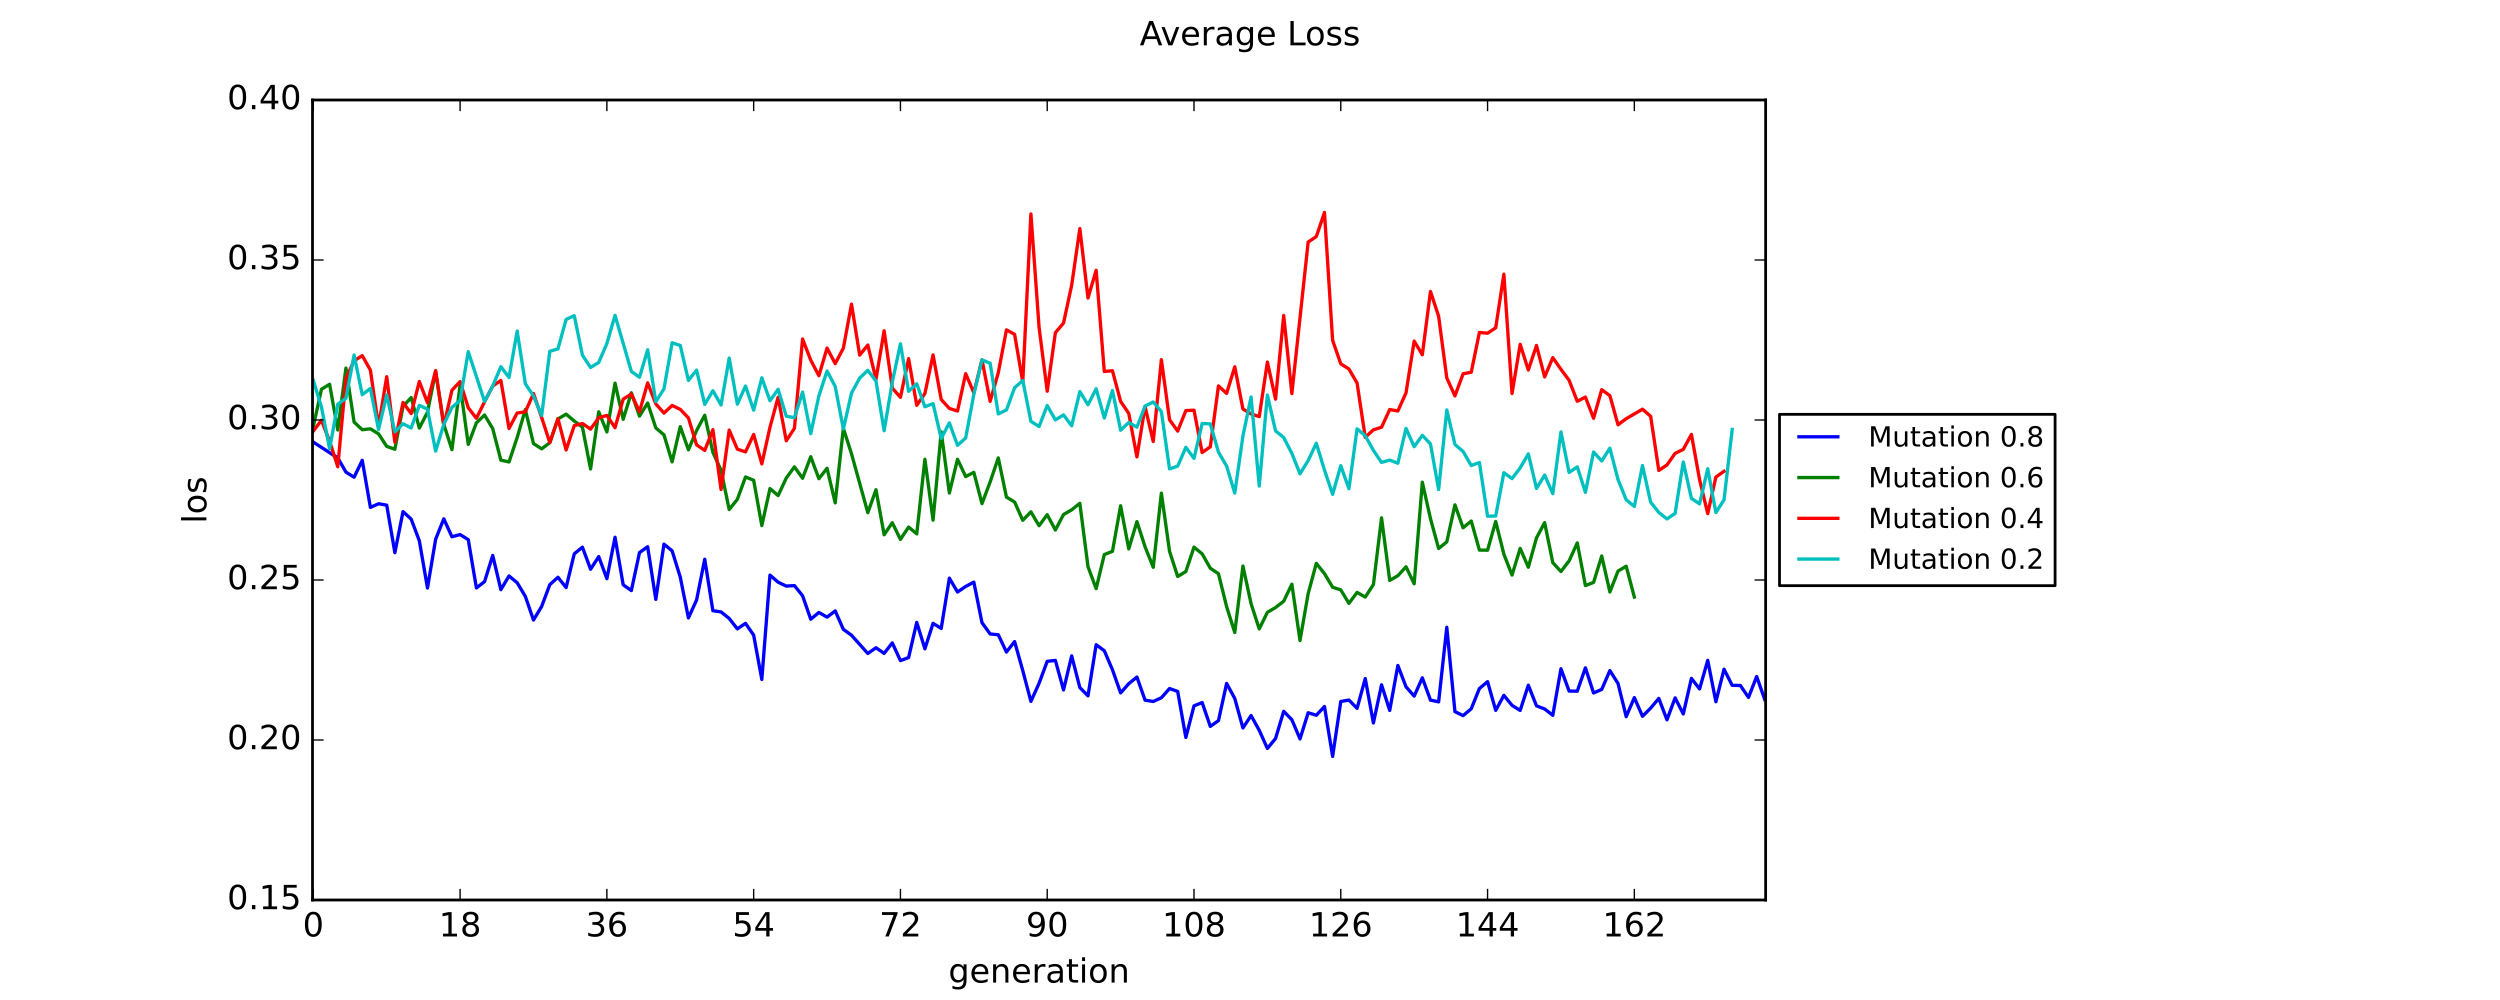 <?xml version="1.0" encoding="utf-8" standalone="no"?>
<!DOCTYPE svg PUBLIC "-//W3C//DTD SVG 1.1//EN"
  "http://www.w3.org/Graphics/SVG/1.1/DTD/svg11.dtd">
<!-- Created with matplotlib (https://matplotlib.org/) -->
<svg height="360pt" version="1.1" viewBox="0 0 900 360" width="900pt" xmlns="http://www.w3.org/2000/svg" xmlns:xlink="http://www.w3.org/1999/xlink">
 <defs>
  <style type="text/css">
*{stroke-linecap:butt;stroke-linejoin:round;}
  </style>
 </defs>
 <g id="figure_1">
  <g id="patch_1">
   <path d="M 0 360 
L 900 360 
L 900 0 
L 0 0 
z
" style="fill:#ffffff;"/>
  </g>
  <g id="axes_1">
   <g id="patch_2">
    <path d="M 112.5 324 
L 635.625 324 
L 635.625 36 
L 112.5 36 
z
" style="fill:#ffffff;"/>
   </g>
   <g id="line2d_1">
    <path clip-path="url(#p2a765c9687)" d="M 112.794 159.167 
L 118.665 162.961 
L 121.6 164.851 
L 124.536 169.954 
L 127.472 171.801 
L 130.407 165.725 
L 133.343 182.665 
L 136.278 181.348 
L 139.214 181.86 
L 142.15 198.953 
L 145.085 184.195 
L 148.021 186.886 
L 150.956 194.657 
L 153.892 211.693 
L 156.828 194.13 
L 159.763 186.781 
L 162.699 193.234 
L 165.634 192.449 
L 168.57 194.267 
L 171.506 211.654 
L 174.441 209.381 
L 177.377 199.957 
L 180.312 212.27 
L 183.248 207.34 
L 186.184 209.795 
L 189.119 214.704 
L 192.055 223.22 
L 194.991 218.328 
L 197.926 210.483 
L 200.862 207.812 
L 203.797 211.519 
L 206.733 199.374 
L 209.669 196.983 
L 212.604 204.92 
L 215.54 200.375 
L 218.475 208.324 
L 221.411 193.417 
L 224.347 210.533 
L 227.282 212.603 
L 230.218 198.927 
L 233.153 196.819 
L 236.089 215.771 
L 239.025 195.886 
L 241.96 198.298 
L 244.896 207.767 
L 247.831 222.441 
L 250.767 216.012 
L 253.703 201.331 
L 256.638 219.849 
L 259.574 220.285 
L 262.509 222.649 
L 265.445 226.39 
L 268.381 224.395 
L 271.316 228.665 
L 274.252 244.592 
L 277.188 207.041 
L 280.123 209.591 
L 283.059 210.988 
L 285.994 210.816 
L 288.93 214.469 
L 291.866 222.919 
L 294.801 220.488 
L 297.737 222.17 
L 300.672 219.929 
L 303.608 226.564 
L 306.544 228.683 
L 312.415 235.249 
L 315.35 233.187 
L 318.286 235.209 
L 321.222 231.446 
L 324.157 237.811 
L 327.093 236.728 
L 330.028 224.067 
L 332.964 233.57 
L 335.9 224.407 
L 338.835 226.225 
L 341.771 208.138 
L 344.706 213.126 
L 347.642 211.128 
L 350.578 209.564 
L 353.513 224.163 
L 356.449 228.224 
L 359.384 228.523 
L 362.32 234.73 
L 365.256 230.979 
L 368.191 241.395 
L 371.127 252.501 
L 374.062 245.982 
L 376.998 238.078 
L 379.934 237.745 
L 382.869 248.376 
L 385.805 236.111 
L 388.741 247.526 
L 391.676 250.503 
L 394.612 232.101 
L 397.547 234.265 
L 400.483 241.118 
L 403.419 249.442 
L 406.354 246.128 
L 409.29 243.743 
L 412.225 252.055 
L 415.161 252.537 
L 418.097 251.196 
L 421.032 247.873 
L 423.968 248.914 
L 426.903 265.485 
L 429.839 254.113 
L 432.775 252.923 
L 435.71 261.507 
L 438.646 259.428 
L 441.581 246.03 
L 444.517 251.442 
L 447.453 262.072 
L 450.388 257.6 
L 453.324 262.912 
L 456.259 269.434 
L 459.195 265.862 
L 462.131 256.073 
L 465.066 259.093 
L 468.002 266.016 
L 470.938 256.595 
L 473.873 257.487 
L 476.809 254.353 
L 479.744 272.306 
L 482.68 252.54 
L 485.616 252.015 
L 488.551 255.006 
L 491.487 244.286 
L 494.422 260.268 
L 497.358 246.541 
L 500.294 255.754 
L 503.229 239.579 
L 506.165 247.253 
L 509.1 250.601 
L 512.036 244.006 
L 514.972 252.045 
L 517.907 252.667 
L 520.843 225.829 
L 523.778 256.189 
L 526.714 257.62 
L 529.65 255.154 
L 532.585 247.861 
L 535.521 245.408 
L 538.456 255.725 
L 541.392 250.336 
L 544.328 253.924 
L 547.263 255.752 
L 550.199 246.67 
L 553.134 254.096 
L 556.07 255.227 
L 559.006 257.514 
L 561.941 240.756 
L 564.877 248.771 
L 567.812 248.83 
L 570.748 240.425 
L 573.684 249.465 
L 576.619 248.192 
L 579.555 241.416 
L 582.491 246.053 
L 585.426 257.992 
L 588.362 251.143 
L 591.297 257.855 
L 594.233 254.928 
L 597.169 251.425 
L 600.104 259.129 
L 603.04 251.238 
L 605.975 257.029 
L 608.911 244.23 
L 611.847 248.009 
L 614.782 237.73 
L 617.718 252.623 
L 620.653 240.92 
L 623.589 246.725 
L 626.525 246.769 
L 629.46 251.065 
L 632.396 243.542 
L 635.331 251.889 
L 635.331 251.889 
" style="fill:none;stroke:#0000ff;stroke-linecap:square;stroke-width:1.2;"/>
   </g>
   <g id="line2d_2">
    <path clip-path="url(#p2a765c9687)" d="M 112.794 153.484 
L 115.729 140.127 
L 118.665 138.341 
L 121.6 154.8 
L 124.536 132.516 
L 127.472 151.954 
L 130.407 154.705 
L 133.343 154.376 
L 136.278 156.198 
L 139.214 160.703 
L 142.15 161.714 
L 145.085 146.34 
L 148.021 143.126 
L 150.956 154.097 
L 153.892 148.399 
L 156.828 133.822 
L 159.763 152.729 
L 162.699 161.883 
L 165.634 138.55 
L 168.57 159.971 
L 171.506 152.226 
L 174.441 149.405 
L 177.377 154.297 
L 180.312 165.655 
L 183.248 166.298 
L 186.184 157.482 
L 189.119 147.455 
L 192.055 159.683 
L 194.991 161.582 
L 197.926 159.383 
L 200.862 150.821 
L 203.797 149.104 
L 206.733 151.567 
L 209.669 153.775 
L 212.604 168.822 
L 215.54 148.255 
L 218.475 155.492 
L 221.411 137.932 
L 224.347 150.943 
L 227.282 141.412 
L 230.218 149.8 
L 233.153 145.093 
L 236.089 154.052 
L 239.025 156.538 
L 241.96 166.274 
L 244.896 153.588 
L 247.831 161.931 
L 250.767 155.006 
L 253.703 149.487 
L 256.638 162.831 
L 259.574 169.271 
L 262.509 183.438 
L 265.445 179.758 
L 268.381 171.72 
L 271.316 172.89 
L 274.252 189.208 
L 277.188 175.89 
L 280.123 178.394 
L 283.059 172.088 
L 285.994 168.08 
L 288.93 172.172 
L 291.866 164.423 
L 294.801 172.333 
L 297.737 168.582 
L 300.672 181.029 
L 303.608 154.189 
L 306.544 163.372 
L 312.415 184.563 
L 315.35 176.3 
L 318.286 192.508 
L 321.222 188.18 
L 324.157 194.172 
L 327.093 189.742 
L 330.028 192.187 
L 332.964 165.344 
L 335.9 187.252 
L 338.835 155.464 
L 341.771 177.477 
L 344.706 165.33 
L 347.642 171.565 
L 350.578 170.046 
L 353.513 181.297 
L 356.449 173.504 
L 359.384 164.86 
L 362.32 178.944 
L 365.256 180.729 
L 368.191 187.3 
L 371.127 184.259 
L 374.062 189.245 
L 376.998 185.298 
L 379.934 190.795 
L 382.869 185.231 
L 385.805 183.545 
L 388.741 181.184 
L 391.676 203.992 
L 394.612 211.91 
L 397.547 199.641 
L 400.483 198.479 
L 403.419 182.086 
L 406.354 197.6 
L 409.29 187.788 
L 412.225 196.851 
L 415.161 204.217 
L 418.097 177.537 
L 421.032 198.468 
L 423.968 207.549 
L 426.903 205.746 
L 429.839 196.965 
L 432.775 199.388 
L 435.71 204.56 
L 438.646 206.529 
L 441.581 218.39 
L 444.517 227.708 
L 447.453 203.782 
L 450.388 217.329 
L 453.324 226.403 
L 456.259 220.427 
L 459.195 218.718 
L 462.131 216.446 
L 465.066 210.311 
L 468.002 230.58 
L 470.938 213.699 
L 473.873 202.804 
L 476.809 206.506 
L 479.744 211.395 
L 482.68 212.362 
L 485.616 217.201 
L 488.551 213.271 
L 491.487 214.944 
L 494.422 210.458 
L 497.358 186.44 
L 500.294 208.937 
L 503.229 207.262 
L 506.165 204.041 
L 509.1 210.158 
L 512.036 173.597 
L 514.972 186.723 
L 517.907 197.466 
L 520.843 195.074 
L 523.778 181.753 
L 526.714 190.001 
L 529.65 187.571 
L 532.585 198.03 
L 535.521 198.067 
L 538.456 187.736 
L 541.392 199.512 
L 544.328 207.02 
L 547.263 197.432 
L 550.199 204.197 
L 553.134 193.644 
L 556.07 188.161 
L 559.006 202.542 
L 561.941 205.755 
L 564.877 201.923 
L 567.812 195.452 
L 570.748 210.807 
L 573.684 209.673 
L 576.619 200.153 
L 579.555 213.111 
L 582.491 205.586 
L 585.426 203.835 
L 588.362 214.937 
L 588.362 214.937 
" style="fill:none;stroke:#008000;stroke-linecap:square;stroke-width:1.2;"/>
   </g>
   <g id="line2d_3">
    <path clip-path="url(#p2a765c9687)" d="M 112.794 155.18 
L 115.729 151.288 
L 118.665 158.921 
L 121.6 168.029 
L 124.536 136.157 
L 127.472 129.903 
L 130.407 128.024 
L 133.343 133.252 
L 136.278 153.521 
L 139.214 135.625 
L 142.15 159.185 
L 145.085 144.894 
L 148.021 148.881 
L 150.956 137.349 
L 153.892 145.001 
L 156.828 133.401 
L 159.763 153.302 
L 162.699 140.495 
L 165.634 137.372 
L 168.57 146.788 
L 171.506 150.595 
L 174.441 144.648 
L 177.377 138.981 
L 180.312 136.96 
L 183.248 154.258 
L 186.184 148.68 
L 189.119 148.288 
L 192.055 141.657 
L 194.991 150.288 
L 197.926 159.328 
L 200.862 150.701 
L 203.797 161.999 
L 206.733 153.232 
L 209.669 152.463 
L 212.604 154.487 
L 215.54 150.386 
L 218.475 149.546 
L 221.411 153.974 
L 224.347 143.687 
L 227.282 141.848 
L 230.218 148.199 
L 233.153 137.834 
L 236.089 145.394 
L 239.025 148.717 
L 241.96 145.958 
L 244.896 147.378 
L 247.831 150.442 
L 250.767 160.138 
L 253.703 162.143 
L 256.638 154.686 
L 259.574 176.219 
L 262.509 154.838 
L 265.445 161.701 
L 268.381 162.668 
L 271.316 156.41 
L 274.252 166.999 
L 277.188 153.839 
L 280.123 143.005 
L 283.059 158.678 
L 285.994 154.181 
L 288.93 122.039 
L 291.866 129.651 
L 294.801 135.258 
L 297.737 125.299 
L 300.672 130.896 
L 303.608 125.334 
L 306.544 109.496 
L 309.479 127.833 
L 312.415 124.213 
L 315.35 136.558 
L 318.286 119.084 
L 321.222 139.721 
L 324.157 143.035 
L 327.093 129.105 
L 330.028 145.91 
L 332.964 141.663 
L 335.9 127.751 
L 338.835 143.811 
L 341.771 147.034 
L 344.706 147.968 
L 347.642 134.527 
L 350.578 141.379 
L 353.513 129.562 
L 356.449 144.485 
L 359.384 134.178 
L 362.32 118.76 
L 365.256 120.358 
L 368.191 137.543 
L 371.127 77.027 
L 374.062 117.821 
L 376.998 140.831 
L 379.934 119.784 
L 382.869 116.29 
L 385.805 102.673 
L 388.741 82.282 
L 391.676 107.287 
L 394.612 97.316 
L 397.547 133.731 
L 400.483 133.461 
L 403.419 144.507 
L 406.354 148.813 
L 409.29 164.48 
L 412.225 146.39 
L 415.161 158.943 
L 418.097 129.478 
L 421.032 151.11 
L 423.968 155.193 
L 426.903 147.812 
L 429.839 147.681 
L 432.775 162.906 
L 435.71 160.85 
L 438.646 138.939 
L 441.581 141.626 
L 444.517 132.036 
L 447.453 147.245 
L 450.388 149.017 
L 453.324 149.978 
L 456.259 130.343 
L 459.195 143.682 
L 462.131 113.571 
L 465.066 141.696 
L 470.938 87.125 
L 473.873 85.17 
L 476.809 76.493 
L 479.744 122.525 
L 482.68 130.978 
L 485.616 132.838 
L 488.551 137.907 
L 491.487 157.433 
L 494.422 154.731 
L 497.358 153.811 
L 500.294 147.424 
L 503.229 147.959 
L 506.165 141.436 
L 509.1 122.793 
L 512.036 127.71 
L 514.972 104.939 
L 517.907 113.857 
L 520.843 136.067 
L 523.778 142.522 
L 526.714 134.574 
L 529.65 133.989 
L 532.585 119.677 
L 535.521 119.965 
L 538.456 118.006 
L 541.392 98.704 
L 544.328 141.663 
L 547.263 123.965 
L 550.199 133.205 
L 553.134 124.37 
L 556.07 135.689 
L 559.006 128.753 
L 561.941 132.96 
L 564.877 136.907 
L 567.812 144.449 
L 570.748 142.952 
L 573.684 150.583 
L 576.619 140.279 
L 579.555 142.449 
L 582.491 152.919 
L 585.426 150.726 
L 591.297 147.307 
L 594.233 149.883 
L 597.169 169.364 
L 600.104 167.38 
L 603.04 163.206 
L 605.975 161.787 
L 608.911 156.395 
L 611.847 172.654 
L 614.782 184.904 
L 617.718 171.736 
L 620.653 169.66 
L 620.653 169.66 
" style="fill:none;stroke:#ff0000;stroke-linecap:square;stroke-width:1.2;"/>
   </g>
   <g id="line2d_4">
    <path clip-path="url(#p2a765c9687)" d="M 112.794 136.934 
L 115.729 146.556 
L 118.665 161.575 
L 121.6 145.522 
L 124.536 143.36 
L 127.472 127.816 
L 130.407 142.1 
L 133.343 139.833 
L 136.278 154.637 
L 139.214 142.153 
L 142.15 155.466 
L 145.085 152.545 
L 148.021 154.074 
L 150.956 145.94 
L 153.892 147.292 
L 156.828 162.386 
L 159.763 152.778 
L 162.699 146.662 
L 165.634 144.137 
L 168.57 126.591 
L 174.441 144.532 
L 177.377 138.962 
L 180.312 132.006 
L 183.248 135.888 
L 186.184 119.185 
L 189.119 138.14 
L 192.055 142.543 
L 194.991 149.603 
L 197.926 126.468 
L 200.862 125.592 
L 203.797 114.99 
L 206.733 113.645 
L 209.669 127.846 
L 212.604 132.29 
L 215.54 130.495 
L 218.475 123.665 
L 221.411 113.525 
L 227.282 133.703 
L 230.218 135.818 
L 233.153 125.91 
L 236.089 144.619 
L 239.025 140.004 
L 241.96 123.398 
L 244.896 124.367 
L 247.831 136.952 
L 250.767 133.242 
L 253.703 145.582 
L 256.638 140.65 
L 259.574 145.807 
L 262.509 128.905 
L 265.445 145.492 
L 268.381 138.974 
L 271.316 147.655 
L 274.252 136.01 
L 277.188 144.259 
L 280.123 140.141 
L 283.059 149.844 
L 285.994 150.348 
L 288.93 141.135 
L 291.866 156.131 
L 294.801 142.499 
L 297.737 133.569 
L 300.672 139.102 
L 303.608 154.459 
L 306.544 141.508 
L 309.479 136.118 
L 312.415 133.308 
L 315.35 137.18 
L 318.286 155.059 
L 321.222 137.58 
L 324.157 123.779 
L 327.093 140.878 
L 330.028 138.163 
L 332.964 146.432 
L 335.9 145.317 
L 338.835 157.818 
L 341.771 152.233 
L 344.706 160.324 
L 347.642 157.66 
L 350.578 142.014 
L 353.513 129.528 
L 356.449 130.789 
L 359.384 149.002 
L 362.32 147.58 
L 365.256 139.582 
L 368.191 136.967 
L 371.127 151.682 
L 374.062 153.565 
L 376.998 145.972 
L 379.934 151.167 
L 382.869 149.361 
L 385.805 153.282 
L 388.741 140.964 
L 391.676 145.722 
L 394.612 139.952 
L 397.547 150.491 
L 400.483 140.586 
L 403.419 154.867 
L 406.354 152.099 
L 409.29 153.778 
L 412.225 146.194 
L 415.161 144.706 
L 418.097 148.187 
L 421.032 168.81 
L 423.968 167.796 
L 426.903 161.04 
L 429.839 165.017 
L 432.775 152.459 
L 435.71 152.626 
L 438.646 162.757 
L 441.581 167.807 
L 444.517 177.49 
L 447.453 156.957 
L 450.388 142.932 
L 453.324 174.981 
L 456.259 142.212 
L 459.195 155.132 
L 462.131 157.491 
L 465.066 163.212 
L 468.002 170.568 
L 470.938 165.813 
L 473.873 159.562 
L 476.809 169.21 
L 479.744 177.944 
L 482.68 167.652 
L 485.616 175.95 
L 488.551 154.377 
L 491.487 156.836 
L 494.422 162.127 
L 497.358 166.476 
L 500.294 165.628 
L 503.229 166.769 
L 506.165 154.216 
L 509.1 160.803 
L 512.036 156.728 
L 514.972 159.817 
L 517.907 176.249 
L 520.843 147.578 
L 523.778 160.012 
L 526.714 162.533 
L 529.65 167.601 
L 532.585 166.511 
L 535.521 185.846 
L 538.456 185.742 
L 541.392 170.175 
L 544.328 172.307 
L 547.263 168.441 
L 550.199 163.393 
L 553.134 175.836 
L 556.07 171.042 
L 559.006 177.722 
L 561.941 155.508 
L 564.877 170.084 
L 567.812 168.087 
L 570.748 177.235 
L 573.684 162.734 
L 576.619 165.95 
L 579.555 161.353 
L 582.491 172.653 
L 585.426 179.914 
L 588.362 182.332 
L 591.297 167.608 
L 594.233 180.779 
L 597.169 184.479 
L 600.104 186.823 
L 603.04 184.811 
L 605.975 166.297 
L 608.911 179.426 
L 611.847 181.387 
L 614.782 168.752 
L 617.718 184.517 
L 620.653 179.941 
L 623.589 154.593 
L 623.589 154.593 
" style="fill:none;stroke:#00bfbf;stroke-linecap:square;stroke-width:1.2;"/>
   </g>
   <g id="patch_3">
    <path d="M 112.5 324 
L 112.5 36 
" style="fill:none;stroke:#000000;stroke-linecap:square;stroke-linejoin:miter;"/>
   </g>
   <g id="patch_4">
    <path d="M 635.625 324 
L 635.625 36 
" style="fill:none;stroke:#000000;stroke-linecap:square;stroke-linejoin:miter;"/>
   </g>
   <g id="patch_5">
    <path d="M 112.5 324 
L 635.625 324 
" style="fill:none;stroke:#000000;stroke-linecap:square;stroke-linejoin:miter;"/>
   </g>
   <g id="patch_6">
    <path d="M 112.5 36 
L 635.625 36 
" style="fill:none;stroke:#000000;stroke-linecap:square;stroke-linejoin:miter;"/>
   </g>
   <g id="matplotlib.axis_1">
    <g id="xtick_1">
     <g id="line2d_5">
      <defs>
       <path d="M 0 0 
L 0 -4 
" id="m54361183c1" style="stroke:#000000;stroke-width:0.5;"/>
      </defs>
      <g>
       <use style="stroke:#000000;stroke-width:0.5;" x="112.794" xlink:href="#m54361183c1" y="324"/>
      </g>
     </g>
     <g id="line2d_6">
      <defs>
       <path d="M 0 0 
L 0 4 
" id="me7e421bd22" style="stroke:#000000;stroke-width:0.5;"/>
      </defs>
      <g>
       <use style="stroke:#000000;stroke-width:0.5;" x="112.794" xlink:href="#me7e421bd22" y="36"/>
      </g>
     </g>
     <g id="text_1">
      <!-- 0 -->
      <defs>
       <path d="M 31.781 66.406 
Q 24.172 66.406 20.328 58.906 
Q 16.5 51.422 16.5 36.375 
Q 16.5 21.391 20.328 13.891 
Q 24.172 6.391 31.781 6.391 
Q 39.453 6.391 43.281 13.891 
Q 47.125 21.391 47.125 36.375 
Q 47.125 51.422 43.281 58.906 
Q 39.453 66.406 31.781 66.406 
z
M 31.781 74.219 
Q 44.047 74.219 50.516 64.516 
Q 56.984 54.828 56.984 36.375 
Q 56.984 17.969 50.516 8.266 
Q 44.047 -1.422 31.781 -1.422 
Q 19.531 -1.422 13.062 8.266 
Q 6.594 17.969 6.594 36.375 
Q 6.594 54.828 13.062 64.516 
Q 19.531 74.219 31.781 74.219 
z
" id="DejaVuSans-48"/>
      </defs>
      <g transform="translate(108.976 337.118)scale(0.12 -0.12)">
       <use xlink:href="#DejaVuSans-48"/>
      </g>
     </g>
    </g>
    <g id="xtick_2">
     <g id="line2d_7">
      <g>
       <use style="stroke:#000000;stroke-width:0.5;" x="165.634" xlink:href="#m54361183c1" y="324"/>
      </g>
     </g>
     <g id="line2d_8">
      <g>
       <use style="stroke:#000000;stroke-width:0.5;" x="165.634" xlink:href="#me7e421bd22" y="36"/>
      </g>
     </g>
     <g id="text_2">
      <!-- 18 -->
      <defs>
       <path d="M 12.406 8.297 
L 28.516 8.297 
L 28.516 63.922 
L 10.984 60.406 
L 10.984 69.391 
L 28.422 72.906 
L 38.281 72.906 
L 38.281 8.297 
L 54.391 8.297 
L 54.391 0 
L 12.406 0 
z
" id="DejaVuSans-49"/>
       <path d="M 31.781 34.625 
Q 24.75 34.625 20.719 30.859 
Q 16.703 27.094 16.703 20.516 
Q 16.703 13.922 20.719 10.156 
Q 24.75 6.391 31.781 6.391 
Q 38.812 6.391 42.859 10.172 
Q 46.922 13.969 46.922 20.516 
Q 46.922 27.094 42.891 30.859 
Q 38.875 34.625 31.781 34.625 
z
M 21.922 38.812 
Q 15.578 40.375 12.031 44.719 
Q 8.5 49.078 8.5 55.328 
Q 8.5 64.062 14.719 69.141 
Q 20.953 74.219 31.781 74.219 
Q 42.672 74.219 48.875 69.141 
Q 55.078 64.062 55.078 55.328 
Q 55.078 49.078 51.531 44.719 
Q 48 40.375 41.703 38.812 
Q 48.828 37.156 52.797 32.312 
Q 56.781 27.484 56.781 20.516 
Q 56.781 9.906 50.312 4.234 
Q 43.844 -1.422 31.781 -1.422 
Q 19.734 -1.422 13.25 4.234 
Q 6.781 9.906 6.781 20.516 
Q 6.781 27.484 10.781 32.312 
Q 14.797 37.156 21.922 38.812 
z
M 18.312 54.391 
Q 18.312 48.734 21.844 45.562 
Q 25.391 42.391 31.781 42.391 
Q 38.141 42.391 41.719 45.562 
Q 45.312 48.734 45.312 54.391 
Q 45.312 60.062 41.719 63.234 
Q 38.141 66.406 31.781 66.406 
Q 25.391 66.406 21.844 63.234 
Q 18.312 60.062 18.312 54.391 
z
" id="DejaVuSans-56"/>
      </defs>
      <g transform="translate(157.999 337.118)scale(0.12 -0.12)">
       <use xlink:href="#DejaVuSans-49"/>
       <use x="63.623" xlink:href="#DejaVuSans-56"/>
      </g>
     </g>
    </g>
    <g id="xtick_3">
     <g id="line2d_9">
      <g>
       <use style="stroke:#000000;stroke-width:0.5;" x="218.475" xlink:href="#m54361183c1" y="324"/>
      </g>
     </g>
     <g id="line2d_10">
      <g>
       <use style="stroke:#000000;stroke-width:0.5;" x="218.475" xlink:href="#me7e421bd22" y="36"/>
      </g>
     </g>
     <g id="text_3">
      <!-- 36 -->
      <defs>
       <path d="M 40.578 39.312 
Q 47.656 37.797 51.625 33 
Q 55.609 28.219 55.609 21.188 
Q 55.609 10.406 48.188 4.484 
Q 40.766 -1.422 27.094 -1.422 
Q 22.516 -1.422 17.656 -0.516 
Q 12.797 0.391 7.625 2.203 
L 7.625 11.719 
Q 11.719 9.328 16.594 8.109 
Q 21.484 6.891 26.812 6.891 
Q 36.078 6.891 40.938 10.547 
Q 45.797 14.203 45.797 21.188 
Q 45.797 27.641 41.281 31.266 
Q 36.766 34.906 28.719 34.906 
L 20.219 34.906 
L 20.219 43.016 
L 29.109 43.016 
Q 36.375 43.016 40.234 45.922 
Q 44.094 48.828 44.094 54.297 
Q 44.094 59.906 40.109 62.906 
Q 36.141 65.922 28.719 65.922 
Q 24.656 65.922 20.016 65.031 
Q 15.375 64.156 9.812 62.312 
L 9.812 71.094 
Q 15.438 72.656 20.344 73.438 
Q 25.25 74.219 29.594 74.219 
Q 40.828 74.219 47.359 69.109 
Q 53.906 64.016 53.906 55.328 
Q 53.906 49.266 50.438 45.094 
Q 46.969 40.922 40.578 39.312 
z
" id="DejaVuSans-51"/>
       <path d="M 33.016 40.375 
Q 26.375 40.375 22.484 35.828 
Q 18.609 31.297 18.609 23.391 
Q 18.609 15.531 22.484 10.953 
Q 26.375 6.391 33.016 6.391 
Q 39.656 6.391 43.531 10.953 
Q 47.406 15.531 47.406 23.391 
Q 47.406 31.297 43.531 35.828 
Q 39.656 40.375 33.016 40.375 
z
M 52.594 71.297 
L 52.594 62.312 
Q 48.875 64.062 45.094 64.984 
Q 41.312 65.922 37.594 65.922 
Q 27.828 65.922 22.672 59.328 
Q 17.531 52.734 16.797 39.406 
Q 19.672 43.656 24.016 45.922 
Q 28.375 48.188 33.594 48.188 
Q 44.578 48.188 50.953 41.516 
Q 57.328 34.859 57.328 23.391 
Q 57.328 12.156 50.688 5.359 
Q 44.047 -1.422 33.016 -1.422 
Q 20.359 -1.422 13.672 8.266 
Q 6.984 17.969 6.984 36.375 
Q 6.984 53.656 15.188 63.938 
Q 23.391 74.219 37.203 74.219 
Q 40.922 74.219 44.703 73.484 
Q 48.484 72.75 52.594 71.297 
z
" id="DejaVuSans-54"/>
      </defs>
      <g transform="translate(210.84 337.118)scale(0.12 -0.12)">
       <use xlink:href="#DejaVuSans-51"/>
       <use x="63.623" xlink:href="#DejaVuSans-54"/>
      </g>
     </g>
    </g>
    <g id="xtick_4">
     <g id="line2d_11">
      <g>
       <use style="stroke:#000000;stroke-width:0.5;" x="271.316" xlink:href="#m54361183c1" y="324"/>
      </g>
     </g>
     <g id="line2d_12">
      <g>
       <use style="stroke:#000000;stroke-width:0.5;" x="271.316" xlink:href="#me7e421bd22" y="36"/>
      </g>
     </g>
     <g id="text_4">
      <!-- 54 -->
      <defs>
       <path d="M 10.797 72.906 
L 49.516 72.906 
L 49.516 64.594 
L 19.828 64.594 
L 19.828 46.734 
Q 21.969 47.469 24.109 47.828 
Q 26.266 48.188 28.422 48.188 
Q 40.625 48.188 47.75 41.5 
Q 54.891 34.812 54.891 23.391 
Q 54.891 11.625 47.562 5.094 
Q 40.234 -1.422 26.906 -1.422 
Q 22.312 -1.422 17.547 -0.641 
Q 12.797 0.141 7.719 1.703 
L 7.719 11.625 
Q 12.109 9.234 16.797 8.062 
Q 21.484 6.891 26.703 6.891 
Q 35.156 6.891 40.078 11.328 
Q 45.016 15.766 45.016 23.391 
Q 45.016 31 40.078 35.438 
Q 35.156 39.891 26.703 39.891 
Q 22.75 39.891 18.812 39.016 
Q 14.891 38.141 10.797 36.281 
z
" id="DejaVuSans-53"/>
       <path d="M 37.797 64.312 
L 12.891 25.391 
L 37.797 25.391 
z
M 35.203 72.906 
L 47.609 72.906 
L 47.609 25.391 
L 58.016 25.391 
L 58.016 17.188 
L 47.609 17.188 
L 47.609 0 
L 37.797 0 
L 37.797 17.188 
L 4.891 17.188 
L 4.891 26.703 
z
" id="DejaVuSans-52"/>
      </defs>
      <g transform="translate(263.681 337.118)scale(0.12 -0.12)">
       <use xlink:href="#DejaVuSans-53"/>
       <use x="63.623" xlink:href="#DejaVuSans-52"/>
      </g>
     </g>
    </g>
    <g id="xtick_5">
     <g id="line2d_13">
      <g>
       <use style="stroke:#000000;stroke-width:0.5;" x="324.157" xlink:href="#m54361183c1" y="324"/>
      </g>
     </g>
     <g id="line2d_14">
      <g>
       <use style="stroke:#000000;stroke-width:0.5;" x="324.157" xlink:href="#me7e421bd22" y="36"/>
      </g>
     </g>
     <g id="text_5">
      <!-- 72 -->
      <defs>
       <path d="M 8.203 72.906 
L 55.078 72.906 
L 55.078 68.703 
L 28.609 0 
L 18.312 0 
L 43.219 64.594 
L 8.203 64.594 
z
" id="DejaVuSans-55"/>
       <path d="M 19.188 8.297 
L 53.609 8.297 
L 53.609 0 
L 7.328 0 
L 7.328 8.297 
Q 12.938 14.109 22.625 23.891 
Q 32.328 33.688 34.812 36.531 
Q 39.547 41.844 41.422 45.531 
Q 43.312 49.219 43.312 52.781 
Q 43.312 58.594 39.234 62.25 
Q 35.156 65.922 28.609 65.922 
Q 23.969 65.922 18.812 64.312 
Q 13.672 62.703 7.812 59.422 
L 7.812 69.391 
Q 13.766 71.781 18.938 73 
Q 24.125 74.219 28.422 74.219 
Q 39.75 74.219 46.484 68.547 
Q 53.219 62.891 53.219 53.422 
Q 53.219 48.922 51.531 44.891 
Q 49.859 40.875 45.406 35.406 
Q 44.188 33.984 37.641 27.219 
Q 31.109 20.453 19.188 8.297 
z
" id="DejaVuSans-50"/>
      </defs>
      <g transform="translate(316.522 337.118)scale(0.12 -0.12)">
       <use xlink:href="#DejaVuSans-55"/>
       <use x="63.623" xlink:href="#DejaVuSans-50"/>
      </g>
     </g>
    </g>
    <g id="xtick_6">
     <g id="line2d_15">
      <g>
       <use style="stroke:#000000;stroke-width:0.5;" x="376.998" xlink:href="#m54361183c1" y="324"/>
      </g>
     </g>
     <g id="line2d_16">
      <g>
       <use style="stroke:#000000;stroke-width:0.5;" x="376.998" xlink:href="#me7e421bd22" y="36"/>
      </g>
     </g>
     <g id="text_6">
      <!-- 90 -->
      <defs>
       <path d="M 10.984 1.516 
L 10.984 10.5 
Q 14.703 8.734 18.5 7.812 
Q 22.312 6.891 25.984 6.891 
Q 35.75 6.891 40.891 13.453 
Q 46.047 20.016 46.781 33.406 
Q 43.953 29.203 39.594 26.953 
Q 35.25 24.703 29.984 24.703 
Q 19.047 24.703 12.672 31.312 
Q 6.297 37.938 6.297 49.422 
Q 6.297 60.641 12.938 67.422 
Q 19.578 74.219 30.609 74.219 
Q 43.266 74.219 49.922 64.516 
Q 56.594 54.828 56.594 36.375 
Q 56.594 19.141 48.406 8.859 
Q 40.234 -1.422 26.422 -1.422 
Q 22.703 -1.422 18.891 -0.688 
Q 15.094 0.047 10.984 1.516 
z
M 30.609 32.422 
Q 37.25 32.422 41.125 36.953 
Q 45.016 41.5 45.016 49.422 
Q 45.016 57.281 41.125 61.844 
Q 37.25 66.406 30.609 66.406 
Q 23.969 66.406 20.094 61.844 
Q 16.219 57.281 16.219 49.422 
Q 16.219 41.5 20.094 36.953 
Q 23.969 32.422 30.609 32.422 
z
" id="DejaVuSans-57"/>
      </defs>
      <g transform="translate(369.363 337.118)scale(0.12 -0.12)">
       <use xlink:href="#DejaVuSans-57"/>
       <use x="63.623" xlink:href="#DejaVuSans-48"/>
      </g>
     </g>
    </g>
    <g id="xtick_7">
     <g id="line2d_17">
      <g>
       <use style="stroke:#000000;stroke-width:0.5;" x="429.839" xlink:href="#m54361183c1" y="324"/>
      </g>
     </g>
     <g id="line2d_18">
      <g>
       <use style="stroke:#000000;stroke-width:0.5;" x="429.839" xlink:href="#me7e421bd22" y="36"/>
      </g>
     </g>
     <g id="text_7">
      <!-- 108 -->
      <g transform="translate(418.387 337.118)scale(0.12 -0.12)">
       <use xlink:href="#DejaVuSans-49"/>
       <use x="63.623" xlink:href="#DejaVuSans-48"/>
       <use x="127.246" xlink:href="#DejaVuSans-56"/>
      </g>
     </g>
    </g>
    <g id="xtick_8">
     <g id="line2d_19">
      <g>
       <use style="stroke:#000000;stroke-width:0.5;" x="482.68" xlink:href="#m54361183c1" y="324"/>
      </g>
     </g>
     <g id="line2d_20">
      <g>
       <use style="stroke:#000000;stroke-width:0.5;" x="482.68" xlink:href="#me7e421bd22" y="36"/>
      </g>
     </g>
     <g id="text_8">
      <!-- 126 -->
      <g transform="translate(471.227 337.118)scale(0.12 -0.12)">
       <use xlink:href="#DejaVuSans-49"/>
       <use x="63.623" xlink:href="#DejaVuSans-50"/>
       <use x="127.246" xlink:href="#DejaVuSans-54"/>
      </g>
     </g>
    </g>
    <g id="xtick_9">
     <g id="line2d_21">
      <g>
       <use style="stroke:#000000;stroke-width:0.5;" x="535.521" xlink:href="#m54361183c1" y="324"/>
      </g>
     </g>
     <g id="line2d_22">
      <g>
       <use style="stroke:#000000;stroke-width:0.5;" x="535.521" xlink:href="#me7e421bd22" y="36"/>
      </g>
     </g>
     <g id="text_9">
      <!-- 144 -->
      <g transform="translate(524.068 337.118)scale(0.12 -0.12)">
       <use xlink:href="#DejaVuSans-49"/>
       <use x="63.623" xlink:href="#DejaVuSans-52"/>
       <use x="127.246" xlink:href="#DejaVuSans-52"/>
      </g>
     </g>
    </g>
    <g id="xtick_10">
     <g id="line2d_23">
      <g>
       <use style="stroke:#000000;stroke-width:0.5;" x="588.362" xlink:href="#m54361183c1" y="324"/>
      </g>
     </g>
     <g id="line2d_24">
      <g>
       <use style="stroke:#000000;stroke-width:0.5;" x="588.362" xlink:href="#me7e421bd22" y="36"/>
      </g>
     </g>
     <g id="text_10">
      <!-- 162 -->
      <g transform="translate(576.909 337.118)scale(0.12 -0.12)">
       <use xlink:href="#DejaVuSans-49"/>
       <use x="63.623" xlink:href="#DejaVuSans-54"/>
       <use x="127.246" xlink:href="#DejaVuSans-50"/>
      </g>
     </g>
    </g>
    <g id="text_11">
     <!-- generation -->
     <defs>
      <path d="M 45.406 27.984 
Q 45.406 37.75 41.375 43.109 
Q 37.359 48.484 30.078 48.484 
Q 22.859 48.484 18.828 43.109 
Q 14.797 37.75 14.797 27.984 
Q 14.797 18.266 18.828 12.891 
Q 22.859 7.516 30.078 7.516 
Q 37.359 7.516 41.375 12.891 
Q 45.406 18.266 45.406 27.984 
z
M 54.391 6.781 
Q 54.391 -7.172 48.188 -13.984 
Q 42 -20.797 29.203 -20.797 
Q 24.469 -20.797 20.266 -20.094 
Q 16.062 -19.391 12.109 -17.922 
L 12.109 -9.188 
Q 16.062 -11.328 19.922 -12.344 
Q 23.781 -13.375 27.781 -13.375 
Q 36.625 -13.375 41.016 -8.766 
Q 45.406 -4.156 45.406 5.172 
L 45.406 9.625 
Q 42.625 4.781 38.281 2.391 
Q 33.938 0 27.875 0 
Q 17.828 0 11.672 7.656 
Q 5.516 15.328 5.516 27.984 
Q 5.516 40.672 11.672 48.328 
Q 17.828 56 27.875 56 
Q 33.938 56 38.281 53.609 
Q 42.625 51.219 45.406 46.391 
L 45.406 54.688 
L 54.391 54.688 
z
" id="DejaVuSans-103"/>
      <path d="M 56.203 29.594 
L 56.203 25.203 
L 14.891 25.203 
Q 15.484 15.922 20.484 11.062 
Q 25.484 6.203 34.422 6.203 
Q 39.594 6.203 44.453 7.469 
Q 49.312 8.734 54.109 11.281 
L 54.109 2.781 
Q 49.266 0.734 44.188 -0.344 
Q 39.109 -1.422 33.891 -1.422 
Q 20.797 -1.422 13.156 6.188 
Q 5.516 13.812 5.516 26.812 
Q 5.516 40.234 12.766 48.109 
Q 20.016 56 32.328 56 
Q 43.359 56 49.781 48.891 
Q 56.203 41.797 56.203 29.594 
z
M 47.219 32.234 
Q 47.125 39.594 43.094 43.984 
Q 39.062 48.391 32.422 48.391 
Q 24.906 48.391 20.391 44.141 
Q 15.875 39.891 15.188 32.172 
z
" id="DejaVuSans-101"/>
      <path d="M 54.891 33.016 
L 54.891 0 
L 45.906 0 
L 45.906 32.719 
Q 45.906 40.484 42.875 44.328 
Q 39.844 48.188 33.797 48.188 
Q 26.516 48.188 22.312 43.547 
Q 18.109 38.922 18.109 30.906 
L 18.109 0 
L 9.078 0 
L 9.078 54.688 
L 18.109 54.688 
L 18.109 46.188 
Q 21.344 51.125 25.703 53.562 
Q 30.078 56 35.797 56 
Q 45.219 56 50.047 50.172 
Q 54.891 44.344 54.891 33.016 
z
" id="DejaVuSans-110"/>
      <path d="M 41.109 46.297 
Q 39.594 47.172 37.812 47.578 
Q 36.031 48 33.891 48 
Q 26.266 48 22.188 43.047 
Q 18.109 38.094 18.109 28.812 
L 18.109 0 
L 9.078 0 
L 9.078 54.688 
L 18.109 54.688 
L 18.109 46.188 
Q 20.953 51.172 25.484 53.578 
Q 30.031 56 36.531 56 
Q 37.453 56 38.578 55.875 
Q 39.703 55.766 41.062 55.516 
z
" id="DejaVuSans-114"/>
      <path d="M 34.281 27.484 
Q 23.391 27.484 19.188 25 
Q 14.984 22.516 14.984 16.5 
Q 14.984 11.719 18.141 8.906 
Q 21.297 6.109 26.703 6.109 
Q 34.188 6.109 38.703 11.406 
Q 43.219 16.703 43.219 25.484 
L 43.219 27.484 
z
M 52.203 31.203 
L 52.203 0 
L 43.219 0 
L 43.219 8.297 
Q 40.141 3.328 35.547 0.953 
Q 30.953 -1.422 24.312 -1.422 
Q 15.922 -1.422 10.953 3.297 
Q 6 8.016 6 15.922 
Q 6 25.141 12.172 29.828 
Q 18.359 34.516 30.609 34.516 
L 43.219 34.516 
L 43.219 35.406 
Q 43.219 41.609 39.141 45 
Q 35.062 48.391 27.688 48.391 
Q 23 48.391 18.547 47.266 
Q 14.109 46.141 10.016 43.891 
L 10.016 52.203 
Q 14.938 54.109 19.578 55.047 
Q 24.219 56 28.609 56 
Q 40.484 56 46.344 49.844 
Q 52.203 43.703 52.203 31.203 
z
" id="DejaVuSans-97"/>
      <path d="M 18.312 70.219 
L 18.312 54.688 
L 36.812 54.688 
L 36.812 47.703 
L 18.312 47.703 
L 18.312 18.016 
Q 18.312 11.328 20.141 9.422 
Q 21.969 7.516 27.594 7.516 
L 36.812 7.516 
L 36.812 0 
L 27.594 0 
Q 17.188 0 13.234 3.875 
Q 9.281 7.766 9.281 18.016 
L 9.281 47.703 
L 2.688 47.703 
L 2.688 54.688 
L 9.281 54.688 
L 9.281 70.219 
z
" id="DejaVuSans-116"/>
      <path d="M 9.422 54.688 
L 18.406 54.688 
L 18.406 0 
L 9.422 0 
z
M 9.422 75.984 
L 18.406 75.984 
L 18.406 64.594 
L 9.422 64.594 
z
" id="DejaVuSans-105"/>
      <path d="M 30.609 48.391 
Q 23.391 48.391 19.188 42.75 
Q 14.984 37.109 14.984 27.297 
Q 14.984 17.484 19.156 11.844 
Q 23.344 6.203 30.609 6.203 
Q 37.797 6.203 41.984 11.859 
Q 46.188 17.531 46.188 27.297 
Q 46.188 37.016 41.984 42.703 
Q 37.797 48.391 30.609 48.391 
z
M 30.609 56 
Q 42.328 56 49.016 48.375 
Q 55.719 40.766 55.719 27.297 
Q 55.719 13.875 49.016 6.219 
Q 42.328 -1.422 30.609 -1.422 
Q 18.844 -1.422 12.172 6.219 
Q 5.516 13.875 5.516 27.297 
Q 5.516 40.766 12.172 48.375 
Q 18.844 56 30.609 56 
z
" id="DejaVuSans-111"/>
     </defs>
     <g transform="translate(341.431 353.732)scale(0.12 -0.12)">
      <use xlink:href="#DejaVuSans-103"/>
      <use x="63.477" xlink:href="#DejaVuSans-101"/>
      <use x="125" xlink:href="#DejaVuSans-110"/>
      <use x="188.379" xlink:href="#DejaVuSans-101"/>
      <use x="249.902" xlink:href="#DejaVuSans-114"/>
      <use x="291.016" xlink:href="#DejaVuSans-97"/>
      <use x="352.295" xlink:href="#DejaVuSans-116"/>
      <use x="391.504" xlink:href="#DejaVuSans-105"/>
      <use x="419.287" xlink:href="#DejaVuSans-111"/>
      <use x="480.469" xlink:href="#DejaVuSans-110"/>
     </g>
    </g>
   </g>
   <g id="matplotlib.axis_2">
    <g id="ytick_1">
     <g id="line2d_25">
      <defs>
       <path d="M 0 0 
L 4 0 
" id="me597d0a158" style="stroke:#000000;stroke-width:0.5;"/>
      </defs>
      <g>
       <use style="stroke:#000000;stroke-width:0.5;" x="112.5" xlink:href="#me597d0a158" y="324"/>
      </g>
     </g>
     <g id="line2d_26">
      <defs>
       <path d="M 0 0 
L -4 0 
" id="m3b02b235cb" style="stroke:#000000;stroke-width:0.5;"/>
      </defs>
      <g>
       <use style="stroke:#000000;stroke-width:0.5;" x="635.625" xlink:href="#m3b02b235cb" y="324"/>
      </g>
     </g>
     <g id="text_12">
      <!-- 0.15 -->
      <defs>
       <path d="M 10.688 12.406 
L 21 12.406 
L 21 0 
L 10.688 0 
z
" id="DejaVuSans-46"/>
      </defs>
      <g transform="translate(81.781 327.311)scale(0.12 -0.12)">
       <use xlink:href="#DejaVuSans-48"/>
       <use x="63.623" xlink:href="#DejaVuSans-46"/>
       <use x="95.41" xlink:href="#DejaVuSans-49"/>
       <use x="159.033" xlink:href="#DejaVuSans-53"/>
      </g>
     </g>
    </g>
    <g id="ytick_2">
     <g id="line2d_27">
      <g>
       <use style="stroke:#000000;stroke-width:0.5;" x="112.5" xlink:href="#me597d0a158" y="266.4"/>
      </g>
     </g>
     <g id="line2d_28">
      <g>
       <use style="stroke:#000000;stroke-width:0.5;" x="635.625" xlink:href="#m3b02b235cb" y="266.4"/>
      </g>
     </g>
     <g id="text_13">
      <!-- 0.20 -->
      <g transform="translate(81.781 269.711)scale(0.12 -0.12)">
       <use xlink:href="#DejaVuSans-48"/>
       <use x="63.623" xlink:href="#DejaVuSans-46"/>
       <use x="95.41" xlink:href="#DejaVuSans-50"/>
       <use x="159.033" xlink:href="#DejaVuSans-48"/>
      </g>
     </g>
    </g>
    <g id="ytick_3">
     <g id="line2d_29">
      <g>
       <use style="stroke:#000000;stroke-width:0.5;" x="112.5" xlink:href="#me597d0a158" y="208.8"/>
      </g>
     </g>
     <g id="line2d_30">
      <g>
       <use style="stroke:#000000;stroke-width:0.5;" x="635.625" xlink:href="#m3b02b235cb" y="208.8"/>
      </g>
     </g>
     <g id="text_14">
      <!-- 0.25 -->
      <g transform="translate(81.781 212.111)scale(0.12 -0.12)">
       <use xlink:href="#DejaVuSans-48"/>
       <use x="63.623" xlink:href="#DejaVuSans-46"/>
       <use x="95.41" xlink:href="#DejaVuSans-50"/>
       <use x="159.033" xlink:href="#DejaVuSans-53"/>
      </g>
     </g>
    </g>
    <g id="ytick_4">
     <g id="line2d_31">
      <g>
       <use style="stroke:#000000;stroke-width:0.5;" x="112.5" xlink:href="#me597d0a158" y="151.2"/>
      </g>
     </g>
     <g id="line2d_32">
      <g>
       <use style="stroke:#000000;stroke-width:0.5;" x="635.625" xlink:href="#m3b02b235cb" y="151.2"/>
      </g>
     </g>
     <g id="text_15">
      <!-- 0.30 -->
      <g transform="translate(81.781 154.511)scale(0.12 -0.12)">
       <use xlink:href="#DejaVuSans-48"/>
       <use x="63.623" xlink:href="#DejaVuSans-46"/>
       <use x="95.41" xlink:href="#DejaVuSans-51"/>
       <use x="159.033" xlink:href="#DejaVuSans-48"/>
      </g>
     </g>
    </g>
    <g id="ytick_5">
     <g id="line2d_33">
      <g>
       <use style="stroke:#000000;stroke-width:0.5;" x="112.5" xlink:href="#me597d0a158" y="93.6"/>
      </g>
     </g>
     <g id="line2d_34">
      <g>
       <use style="stroke:#000000;stroke-width:0.5;" x="635.625" xlink:href="#m3b02b235cb" y="93.6"/>
      </g>
     </g>
     <g id="text_16">
      <!-- 0.35 -->
      <g transform="translate(81.781 96.911)scale(0.12 -0.12)">
       <use xlink:href="#DejaVuSans-48"/>
       <use x="63.623" xlink:href="#DejaVuSans-46"/>
       <use x="95.41" xlink:href="#DejaVuSans-51"/>
       <use x="159.033" xlink:href="#DejaVuSans-53"/>
      </g>
     </g>
    </g>
    <g id="ytick_6">
     <g id="line2d_35">
      <g>
       <use style="stroke:#000000;stroke-width:0.5;" x="112.5" xlink:href="#me597d0a158" y="36"/>
      </g>
     </g>
     <g id="line2d_36">
      <g>
       <use style="stroke:#000000;stroke-width:0.5;" x="635.625" xlink:href="#m3b02b235cb" y="36"/>
      </g>
     </g>
     <g id="text_17">
      <!-- 0.40 -->
      <g transform="translate(81.781 39.311)scale(0.12 -0.12)">
       <use xlink:href="#DejaVuSans-48"/>
       <use x="63.623" xlink:href="#DejaVuSans-46"/>
       <use x="95.41" xlink:href="#DejaVuSans-52"/>
       <use x="159.033" xlink:href="#DejaVuSans-48"/>
      </g>
     </g>
    </g>
    <g id="text_18">
     <!-- los -->
     <defs>
      <path d="M 9.422 75.984 
L 18.406 75.984 
L 18.406 0 
L 9.422 0 
z
" id="DejaVuSans-108"/>
      <path d="M 44.281 53.078 
L 44.281 44.578 
Q 40.484 46.531 36.375 47.5 
Q 32.281 48.484 27.875 48.484 
Q 21.188 48.484 17.844 46.438 
Q 14.5 44.391 14.5 40.281 
Q 14.5 37.156 16.891 35.375 
Q 19.281 33.594 26.516 31.984 
L 29.594 31.297 
Q 39.156 29.25 43.188 25.516 
Q 47.219 21.781 47.219 15.094 
Q 47.219 7.469 41.188 3.016 
Q 35.156 -1.422 24.609 -1.422 
Q 20.219 -1.422 15.453 -0.562 
Q 10.688 0.297 5.422 2 
L 5.422 11.281 
Q 10.406 8.688 15.234 7.391 
Q 20.062 6.109 24.812 6.109 
Q 31.156 6.109 34.562 8.281 
Q 37.984 10.453 37.984 14.406 
Q 37.984 18.062 35.516 20.016 
Q 33.062 21.969 24.703 23.781 
L 21.578 24.516 
Q 13.234 26.266 9.516 29.906 
Q 5.812 33.547 5.812 39.891 
Q 5.812 47.609 11.281 51.797 
Q 16.75 56 26.812 56 
Q 31.781 56 36.172 55.266 
Q 40.578 54.547 44.281 53.078 
z
" id="DejaVuSans-115"/>
     </defs>
     <g transform="translate(74.286 188.464)rotate(-90)scale(0.12 -0.12)">
      <use xlink:href="#DejaVuSans-108"/>
      <use x="27.783" xlink:href="#DejaVuSans-111"/>
      <use x="88.965" xlink:href="#DejaVuSans-115"/>
     </g>
    </g>
   </g>
   <g id="legend_1">
    <g id="patch_7">
     <path d="M 640.623 210.844 
L 739.833 210.844 
L 739.833 149.156 
L 640.623 149.156 
z
" style="fill:#ffffff;stroke:#000000;stroke-linejoin:miter;"/>
    </g>
    <g id="line2d_37">
     <path d="M 647.62 157.251 
L 661.615 157.251 
" style="fill:none;stroke:#0000ff;stroke-linecap:square;stroke-width:1.2;"/>
    </g>
    <g id="line2d_38"/>
    <g id="text_19">
     <!-- Mutation 0.8 -->
     <defs>
      <path d="M 9.812 72.906 
L 24.516 72.906 
L 43.109 23.297 
L 61.812 72.906 
L 76.516 72.906 
L 76.516 0 
L 66.891 0 
L 66.891 64.016 
L 48.094 14.016 
L 38.188 14.016 
L 19.391 64.016 
L 19.391 0 
L 9.812 0 
z
" id="DejaVuSans-77"/>
      <path d="M 8.5 21.578 
L 8.5 54.688 
L 17.484 54.688 
L 17.484 21.922 
Q 17.484 14.156 20.5 10.266 
Q 23.531 6.391 29.594 6.391 
Q 36.859 6.391 41.078 11.031 
Q 45.312 15.672 45.312 23.688 
L 45.312 54.688 
L 54.297 54.688 
L 54.297 0 
L 45.312 0 
L 45.312 8.406 
Q 42.047 3.422 37.719 1 
Q 33.406 -1.422 27.688 -1.422 
Q 18.266 -1.422 13.375 4.438 
Q 8.5 10.297 8.5 21.578 
z
M 31.109 56 
z
" id="DejaVuSans-117"/>
      <path id="DejaVuSans-32"/>
     </defs>
     <g transform="translate(672.61 160.75)scale(0.1 -0.1)">
      <use xlink:href="#DejaVuSans-77"/>
      <use x="86.279" xlink:href="#DejaVuSans-117"/>
      <use x="149.658" xlink:href="#DejaVuSans-116"/>
      <use x="188.867" xlink:href="#DejaVuSans-97"/>
      <use x="250.146" xlink:href="#DejaVuSans-116"/>
      <use x="289.355" xlink:href="#DejaVuSans-105"/>
      <use x="317.139" xlink:href="#DejaVuSans-111"/>
      <use x="378.32" xlink:href="#DejaVuSans-110"/>
      <use x="441.699" xlink:href="#DejaVuSans-32"/>
      <use x="473.486" xlink:href="#DejaVuSans-48"/>
      <use x="537.109" xlink:href="#DejaVuSans-46"/>
      <use x="568.896" xlink:href="#DejaVuSans-56"/>
     </g>
    </g>
    <g id="line2d_39">
     <path d="M 647.62 171.924 
L 661.615 171.924 
" style="fill:none;stroke:#008000;stroke-linecap:square;stroke-width:1.2;"/>
    </g>
    <g id="line2d_40"/>
    <g id="text_20">
     <!-- Mutation 0.6 -->
     <g transform="translate(672.61 175.422)scale(0.1 -0.1)">
      <use xlink:href="#DejaVuSans-77"/>
      <use x="86.279" xlink:href="#DejaVuSans-117"/>
      <use x="149.658" xlink:href="#DejaVuSans-116"/>
      <use x="188.867" xlink:href="#DejaVuSans-97"/>
      <use x="250.146" xlink:href="#DejaVuSans-116"/>
      <use x="289.355" xlink:href="#DejaVuSans-105"/>
      <use x="317.139" xlink:href="#DejaVuSans-111"/>
      <use x="378.32" xlink:href="#DejaVuSans-110"/>
      <use x="441.699" xlink:href="#DejaVuSans-32"/>
      <use x="473.486" xlink:href="#DejaVuSans-48"/>
      <use x="537.109" xlink:href="#DejaVuSans-46"/>
      <use x="568.896" xlink:href="#DejaVuSans-54"/>
     </g>
    </g>
    <g id="line2d_41">
     <path d="M 647.62 186.596 
L 661.615 186.596 
" style="fill:none;stroke:#ff0000;stroke-linecap:square;stroke-width:1.2;"/>
    </g>
    <g id="line2d_42"/>
    <g id="text_21">
     <!-- Mutation 0.4 -->
     <g transform="translate(672.61 190.094)scale(0.1 -0.1)">
      <use xlink:href="#DejaVuSans-77"/>
      <use x="86.279" xlink:href="#DejaVuSans-117"/>
      <use x="149.658" xlink:href="#DejaVuSans-116"/>
      <use x="188.867" xlink:href="#DejaVuSans-97"/>
      <use x="250.146" xlink:href="#DejaVuSans-116"/>
      <use x="289.355" xlink:href="#DejaVuSans-105"/>
      <use x="317.139" xlink:href="#DejaVuSans-111"/>
      <use x="378.32" xlink:href="#DejaVuSans-110"/>
      <use x="441.699" xlink:href="#DejaVuSans-32"/>
      <use x="473.486" xlink:href="#DejaVuSans-48"/>
      <use x="537.109" xlink:href="#DejaVuSans-46"/>
      <use x="568.896" xlink:href="#DejaVuSans-52"/>
     </g>
    </g>
    <g id="line2d_43">
     <path d="M 647.62 201.268 
L 661.615 201.268 
" style="fill:none;stroke:#00bfbf;stroke-linecap:square;stroke-width:1.2;"/>
    </g>
    <g id="line2d_44"/>
    <g id="text_22">
     <!-- Mutation 0.2 -->
     <g transform="translate(672.61 204.767)scale(0.1 -0.1)">
      <use xlink:href="#DejaVuSans-77"/>
      <use x="86.279" xlink:href="#DejaVuSans-117"/>
      <use x="149.658" xlink:href="#DejaVuSans-116"/>
      <use x="188.867" xlink:href="#DejaVuSans-97"/>
      <use x="250.146" xlink:href="#DejaVuSans-116"/>
      <use x="289.355" xlink:href="#DejaVuSans-105"/>
      <use x="317.139" xlink:href="#DejaVuSans-111"/>
      <use x="378.32" xlink:href="#DejaVuSans-110"/>
      <use x="441.699" xlink:href="#DejaVuSans-32"/>
      <use x="473.486" xlink:href="#DejaVuSans-48"/>
      <use x="537.109" xlink:href="#DejaVuSans-46"/>
      <use x="568.896" xlink:href="#DejaVuSans-50"/>
     </g>
    </g>
   </g>
  </g>
  <g id="text_23">
   <!-- Average Loss -->
   <defs>
    <path d="M 34.188 63.188 
L 20.797 26.906 
L 47.609 26.906 
z
M 28.609 72.906 
L 39.797 72.906 
L 67.578 0 
L 57.328 0 
L 50.688 18.703 
L 17.828 18.703 
L 11.188 0 
L 0.781 0 
z
" id="DejaVuSans-65"/>
    <path d="M 2.984 54.688 
L 12.5 54.688 
L 29.594 8.797 
L 46.688 54.688 
L 56.203 54.688 
L 35.688 0 
L 23.484 0 
z
" id="DejaVuSans-118"/>
    <path d="M 9.812 72.906 
L 19.672 72.906 
L 19.672 8.297 
L 55.172 8.297 
L 55.172 0 
L 9.812 0 
z
" id="DejaVuSans-76"/>
   </defs>
   <g transform="translate(410.293 16.318)scale(0.12 -0.12)">
    <use xlink:href="#DejaVuSans-65"/>
    <use x="62.533" xlink:href="#DejaVuSans-118"/>
    <use x="121.713" xlink:href="#DejaVuSans-101"/>
    <use x="183.236" xlink:href="#DejaVuSans-114"/>
    <use x="224.35" xlink:href="#DejaVuSans-97"/>
    <use x="285.629" xlink:href="#DejaVuSans-103"/>
    <use x="349.105" xlink:href="#DejaVuSans-101"/>
    <use x="410.629" xlink:href="#DejaVuSans-32"/>
    <use x="442.416" xlink:href="#DejaVuSans-76"/>
    <use x="496.379" xlink:href="#DejaVuSans-111"/>
    <use x="557.561" xlink:href="#DejaVuSans-115"/>
    <use x="609.66" xlink:href="#DejaVuSans-115"/>
   </g>
  </g>
 </g>
 <defs>
  <clipPath id="p2a765c9687">
   <rect height="288" width="523.125" x="112.5" y="36"/>
  </clipPath>
 </defs>
</svg>
